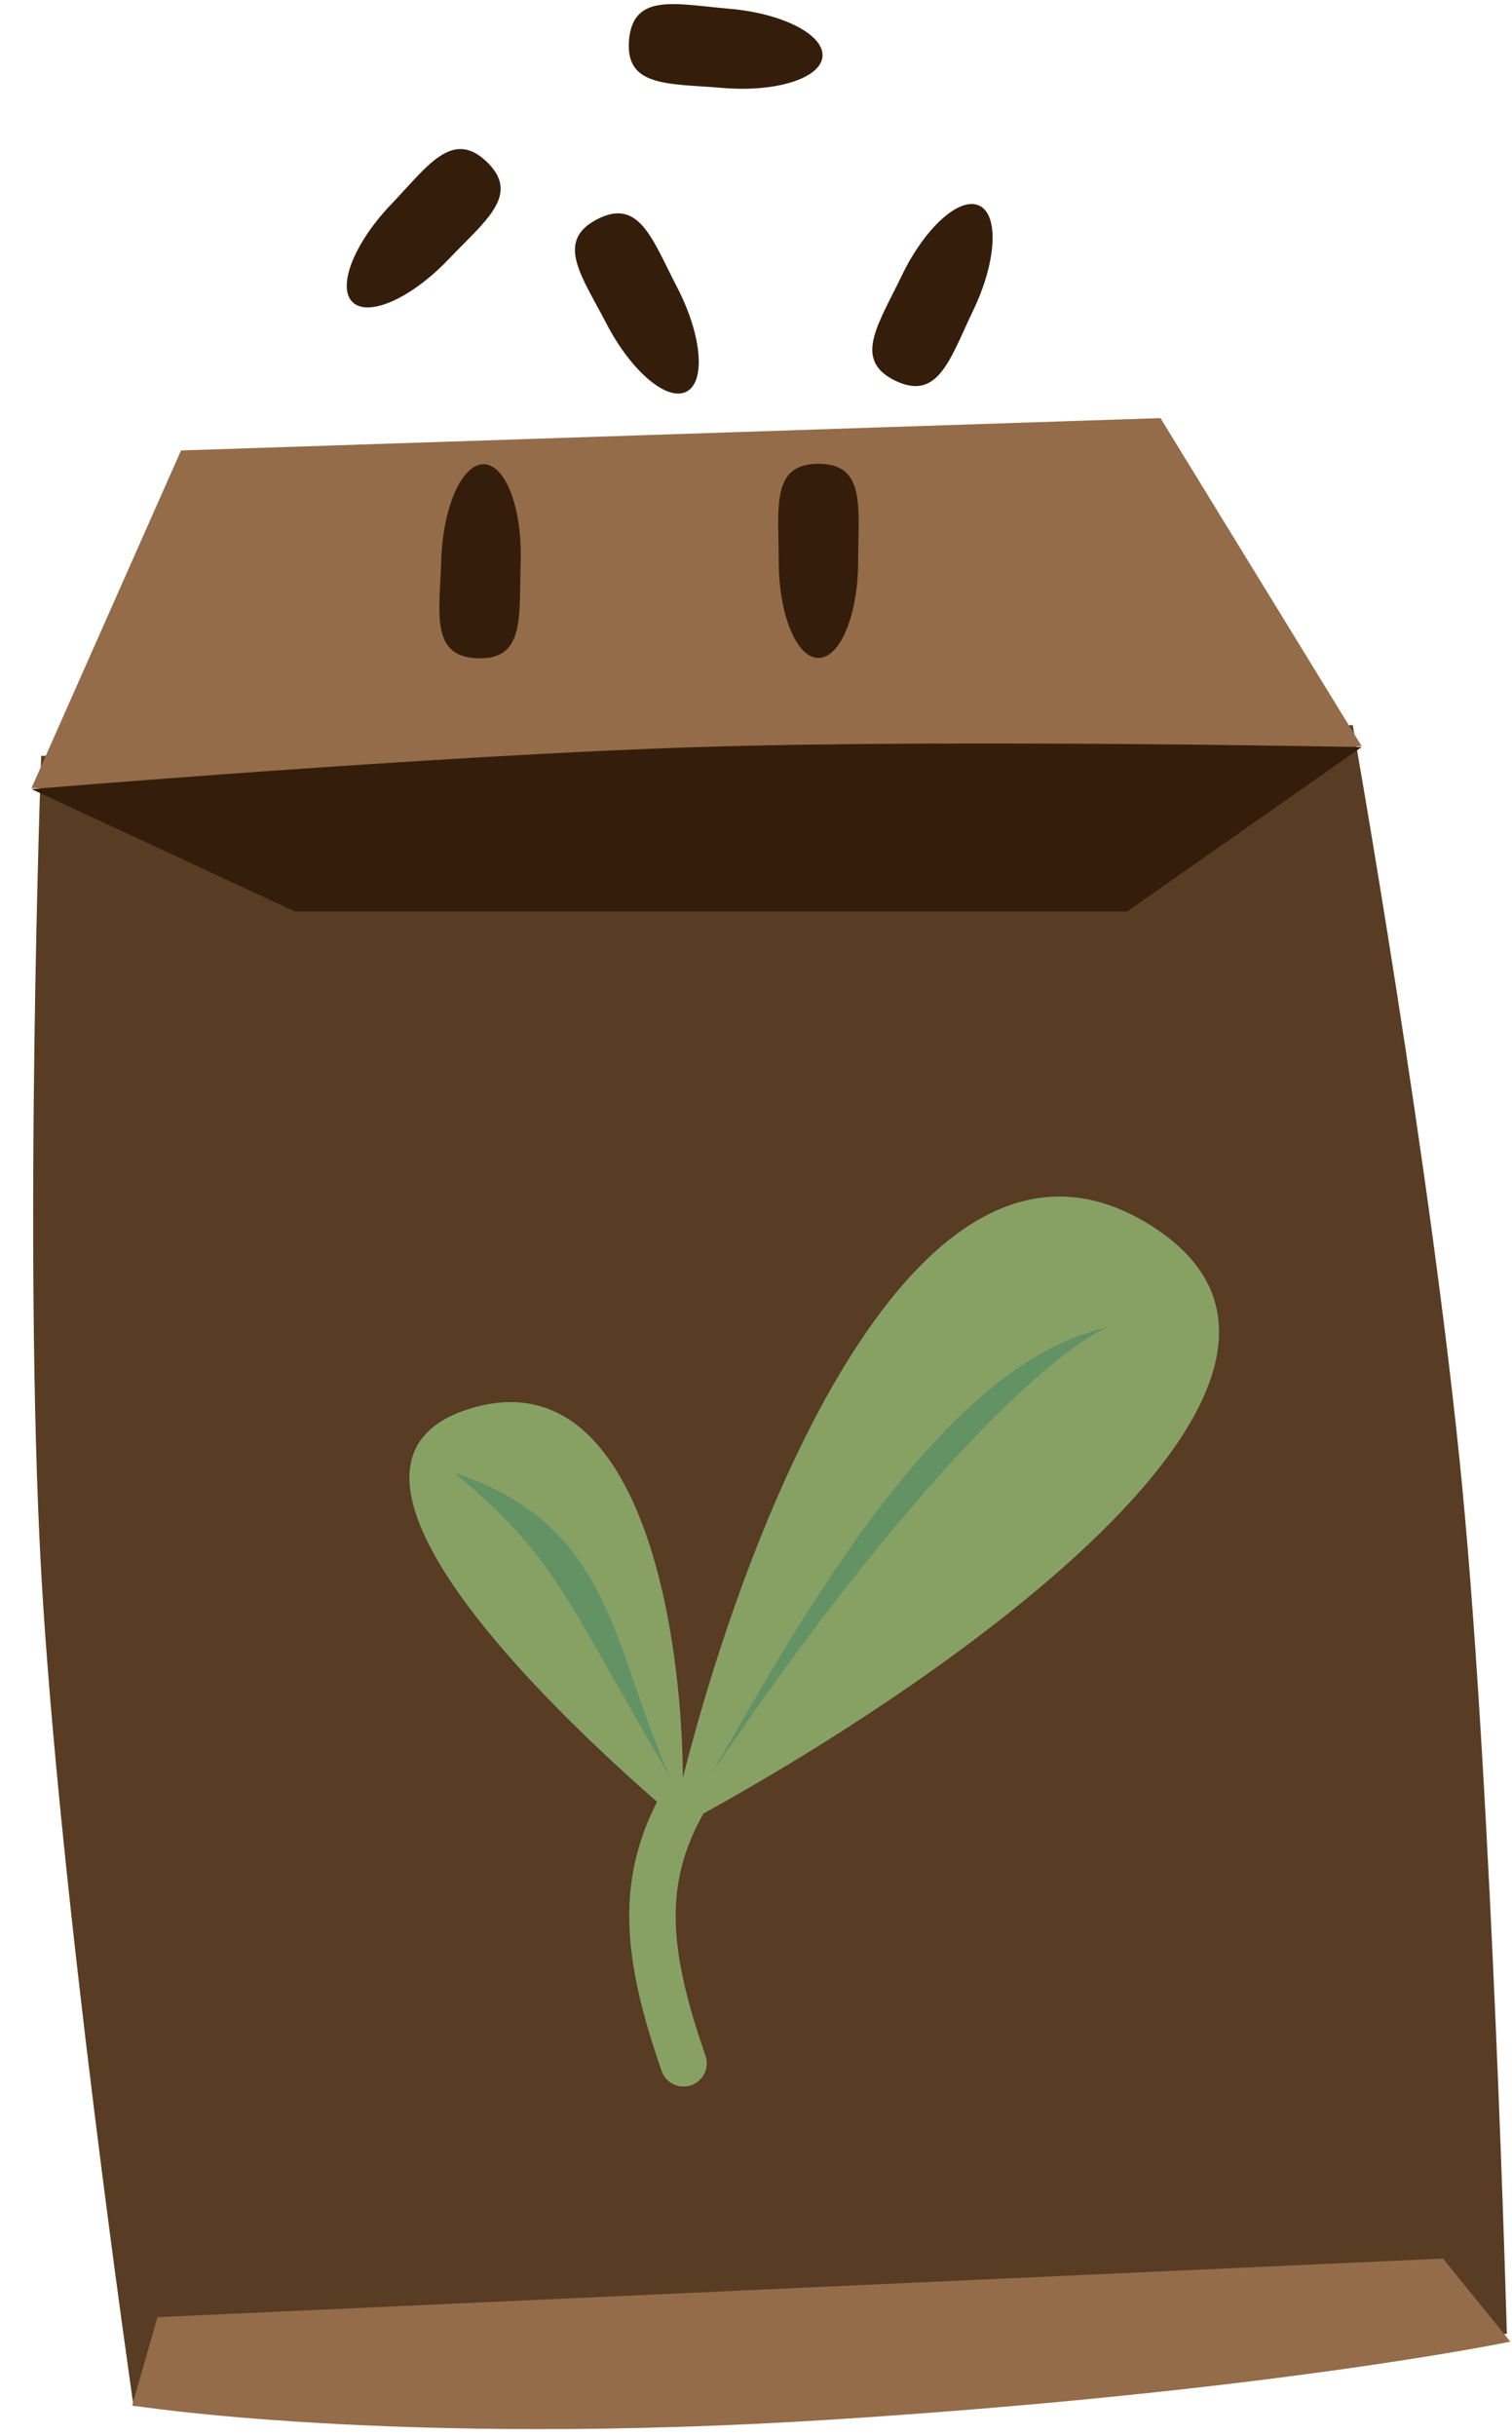 <svg width="226" height="364" viewBox="0 0 226 364" fill="none" xmlns="http://www.w3.org/2000/svg">
<path d="M6.157 112.961L202.192 108.374C202.192 108.374 214.065 175.297 218.564 222.237C223.063 269.176 225.231 348.766 225.231 348.766L19.961 359.571C19.961 359.571 8.852 283.069 6.156 234.916C3.461 186.762 6.157 112.961 6.157 112.961Z" fill="#583C23"/>
<path d="M173.456 62.482L203.52 111.499C203.52 111.499 142.872 116.551 103.917 117.774C65.192 118.988 4.706 117.774 4.706 117.774L27.058 67.319L173.456 62.482Z" fill="#946C49"/>
<path d="M44.051 136.203L4.707 117.921C4.707 117.921 65.355 112.868 104.31 111.646C143.035 110.432 203.521 111.646 203.521 111.646L168.49 136.203H44.051Z" fill="#341E0B"/>
<path d="M23.541 346.279L19.75 359.481C19.75 359.481 59.094 365.758 124.581 361.575C190.068 357.393 225.753 349.94 225.753 349.94L215.688 337.523L23.541 346.279Z" fill="#946C49"/>
<path d="M102.168 308.343C96.441 291.883 95.526 280.96 102.169 269.224" stroke="#87A164" stroke-width="6.943" stroke-linecap="round"/>
<path d="M100.16 273.72C108.932 234.02 135.57 160.316 171.951 183.092C208.333 205.869 139.249 253.001 100.16 273.72Z" fill="#87A164"/>
<path d="M101.951 272.483C80.965 254.727 43.872 218.431 70.423 210.456C96.973 202.482 103.091 248.082 101.951 272.483Z" fill="#87A164"/>
<path d="M106.258 265.223C116.92 247.059 139.582 203.84 165.529 198.375C154.336 203.462 130.932 228.373 106.258 265.223Z" fill="#639264"/>
<path d="M100.132 265.535C91.437 246.187 91.693 227.931 67.933 220.107C83.262 232.93 84.183 238.363 100.132 265.535Z" fill="#639264"/>
<path d="M128.272 83.819C128.272 91.832 125.613 98.328 122.333 98.328C119.053 98.328 116.395 91.832 116.395 83.819C116.395 75.805 115.207 69.309 122.333 69.31C129.459 69.31 128.272 75.805 128.272 83.819Z" fill="#341E0B"/>
<path d="M67.026 38.769C61.495 44.567 55.087 47.432 52.714 45.168C50.341 42.904 52.902 36.368 58.433 30.571C63.964 24.773 67.589 19.253 72.745 24.172C77.901 29.091 72.558 32.971 67.026 38.769Z" fill="#341E0B"/>
<path d="M101.2 42.914C104.894 50.025 105.528 57.015 102.618 58.527C99.707 60.039 94.353 55.5 90.66 48.389C86.966 41.277 82.918 36.06 89.242 32.775C95.566 29.491 97.507 35.803 101.2 42.914Z" fill="#341E0B"/>
<path d="M65.953 83.688C66.212 75.679 69.079 69.272 72.357 69.378C75.635 69.484 78.083 76.062 77.824 84.071C77.565 92.08 78.543 98.611 71.42 98.381C64.297 98.151 65.694 91.697 65.953 83.688Z" fill="#341E0B"/>
<path d="M134.759 41.25C138.227 34.026 143.435 29.32 146.392 30.74C149.348 32.159 148.934 39.166 145.466 46.39C141.998 53.614 140.258 59.984 133.833 56.9C127.409 53.816 131.291 48.474 134.759 41.25Z" fill="#341E0B"/>
<path d="M108.982 1.304C116.966 1.983 123.213 5.183 122.935 8.451C122.657 11.719 115.959 13.817 107.975 13.138C99.991 12.459 93.417 13.092 94.021 5.991C94.626 -1.109 100.997 0.625 108.982 1.304Z" fill="#341E0B"/>
</svg>
